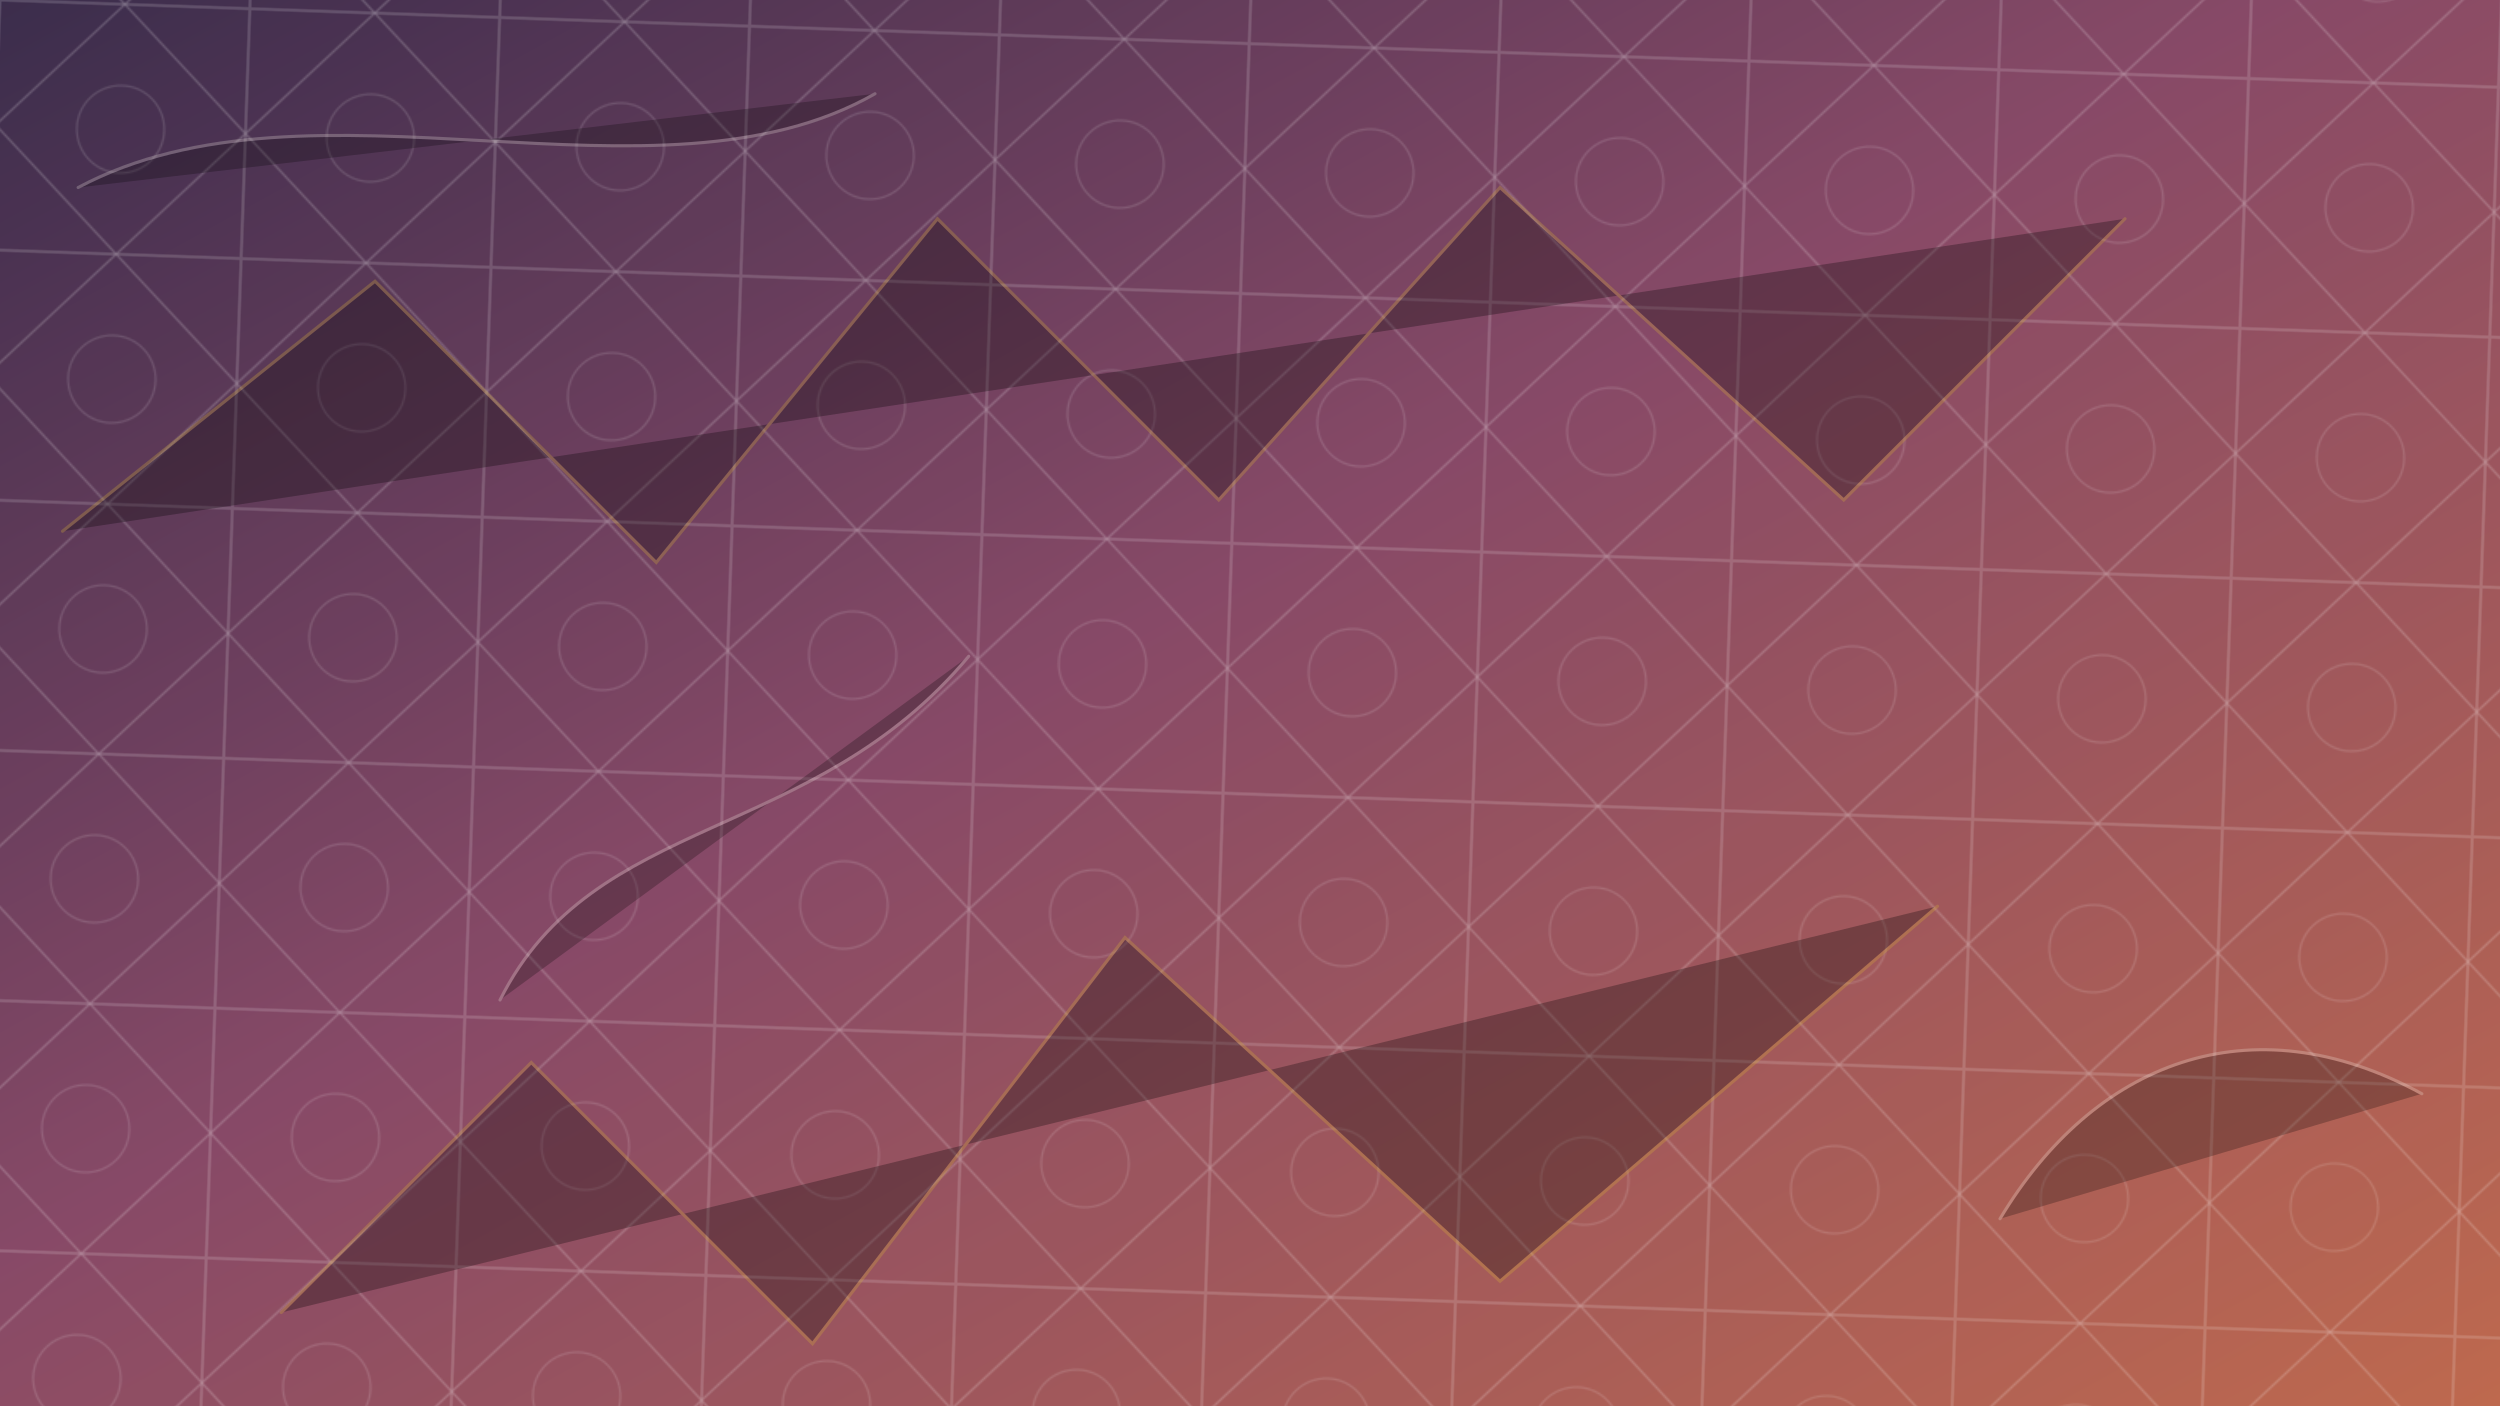 <svg xmlns="http://www.w3.org/2000/svg" width="1600" height="900" viewBox="0 0 1600 900" preserveAspectRatio="xMidYMid slice">
  <defs>
    <linearGradient id="grad" x1="0%" y1="0%" x2="100%" y2="100%">
      <stop offset="0%" stop-color="#2B1B3D" />
      <stop offset="45%" stop-color="#7D3A5A" />
      <stop offset="100%" stop-color="#B85C3F" />
    </linearGradient>
    <pattern id="tiles" width="160" height="160" patternUnits="userSpaceOnUse" patternTransform="rotate(2)">
      <rect width="160" height="160" fill="none" stroke="rgba(255,255,255,0.28)" stroke-width="2" />
      <path d="M0 80 L80 0 L160 80 L80 160 Z" fill="none" stroke="rgba(255,255,255,0.35)" stroke-width="1.4" />
      <circle cx="80" cy="80" r="28" fill="none" stroke="rgba(255,255,255,0.25)" stroke-width="1.3" />
    </pattern>
    <filter id="noise">
      <feTurbulence type="fractalNoise" baseFrequency="0.8" numOctaves="4" stitchTiles="stitch" />
      <feColorMatrix type="saturate" values="0" />
      <feComponentTransfer>
        <feFuncA type="linear" slope="0.08" />
      </feComponentTransfer>
    </filter>
  </defs>
  <rect width="1600" height="900" fill="url(#grad)" />
  <rect width="1600" height="900" fill="url(#tiles)" opacity="0.55" />
  <g filter="url(#noise)">
    <rect width="1600" height="900" fill="#fff" opacity="0.08" />
  </g>
  <g opacity="0.24" stroke="#F5F1E8" stroke-width="2" stroke-linecap="round">
    <path d="M50 120 C200 40, 420 140, 560 60" />
    <path d="M1280 780 C1340 680, 1440 640, 1550 700" />
    <path d="M320 640 C380 520, 520 540, 620 420" />
  </g>
  <g opacity="0.28" stroke="#D4AF37" stroke-width="2" stroke-linecap="round">
    <path d="M180 840 L340 680 L520 860 L720 600 L960 820 L1240 580" />
    <path d="M40 340 L240 180 L420 360 L600 140 L780 320 L960 120 L1180 320 L1360 140" />
  </g>
</svg>
